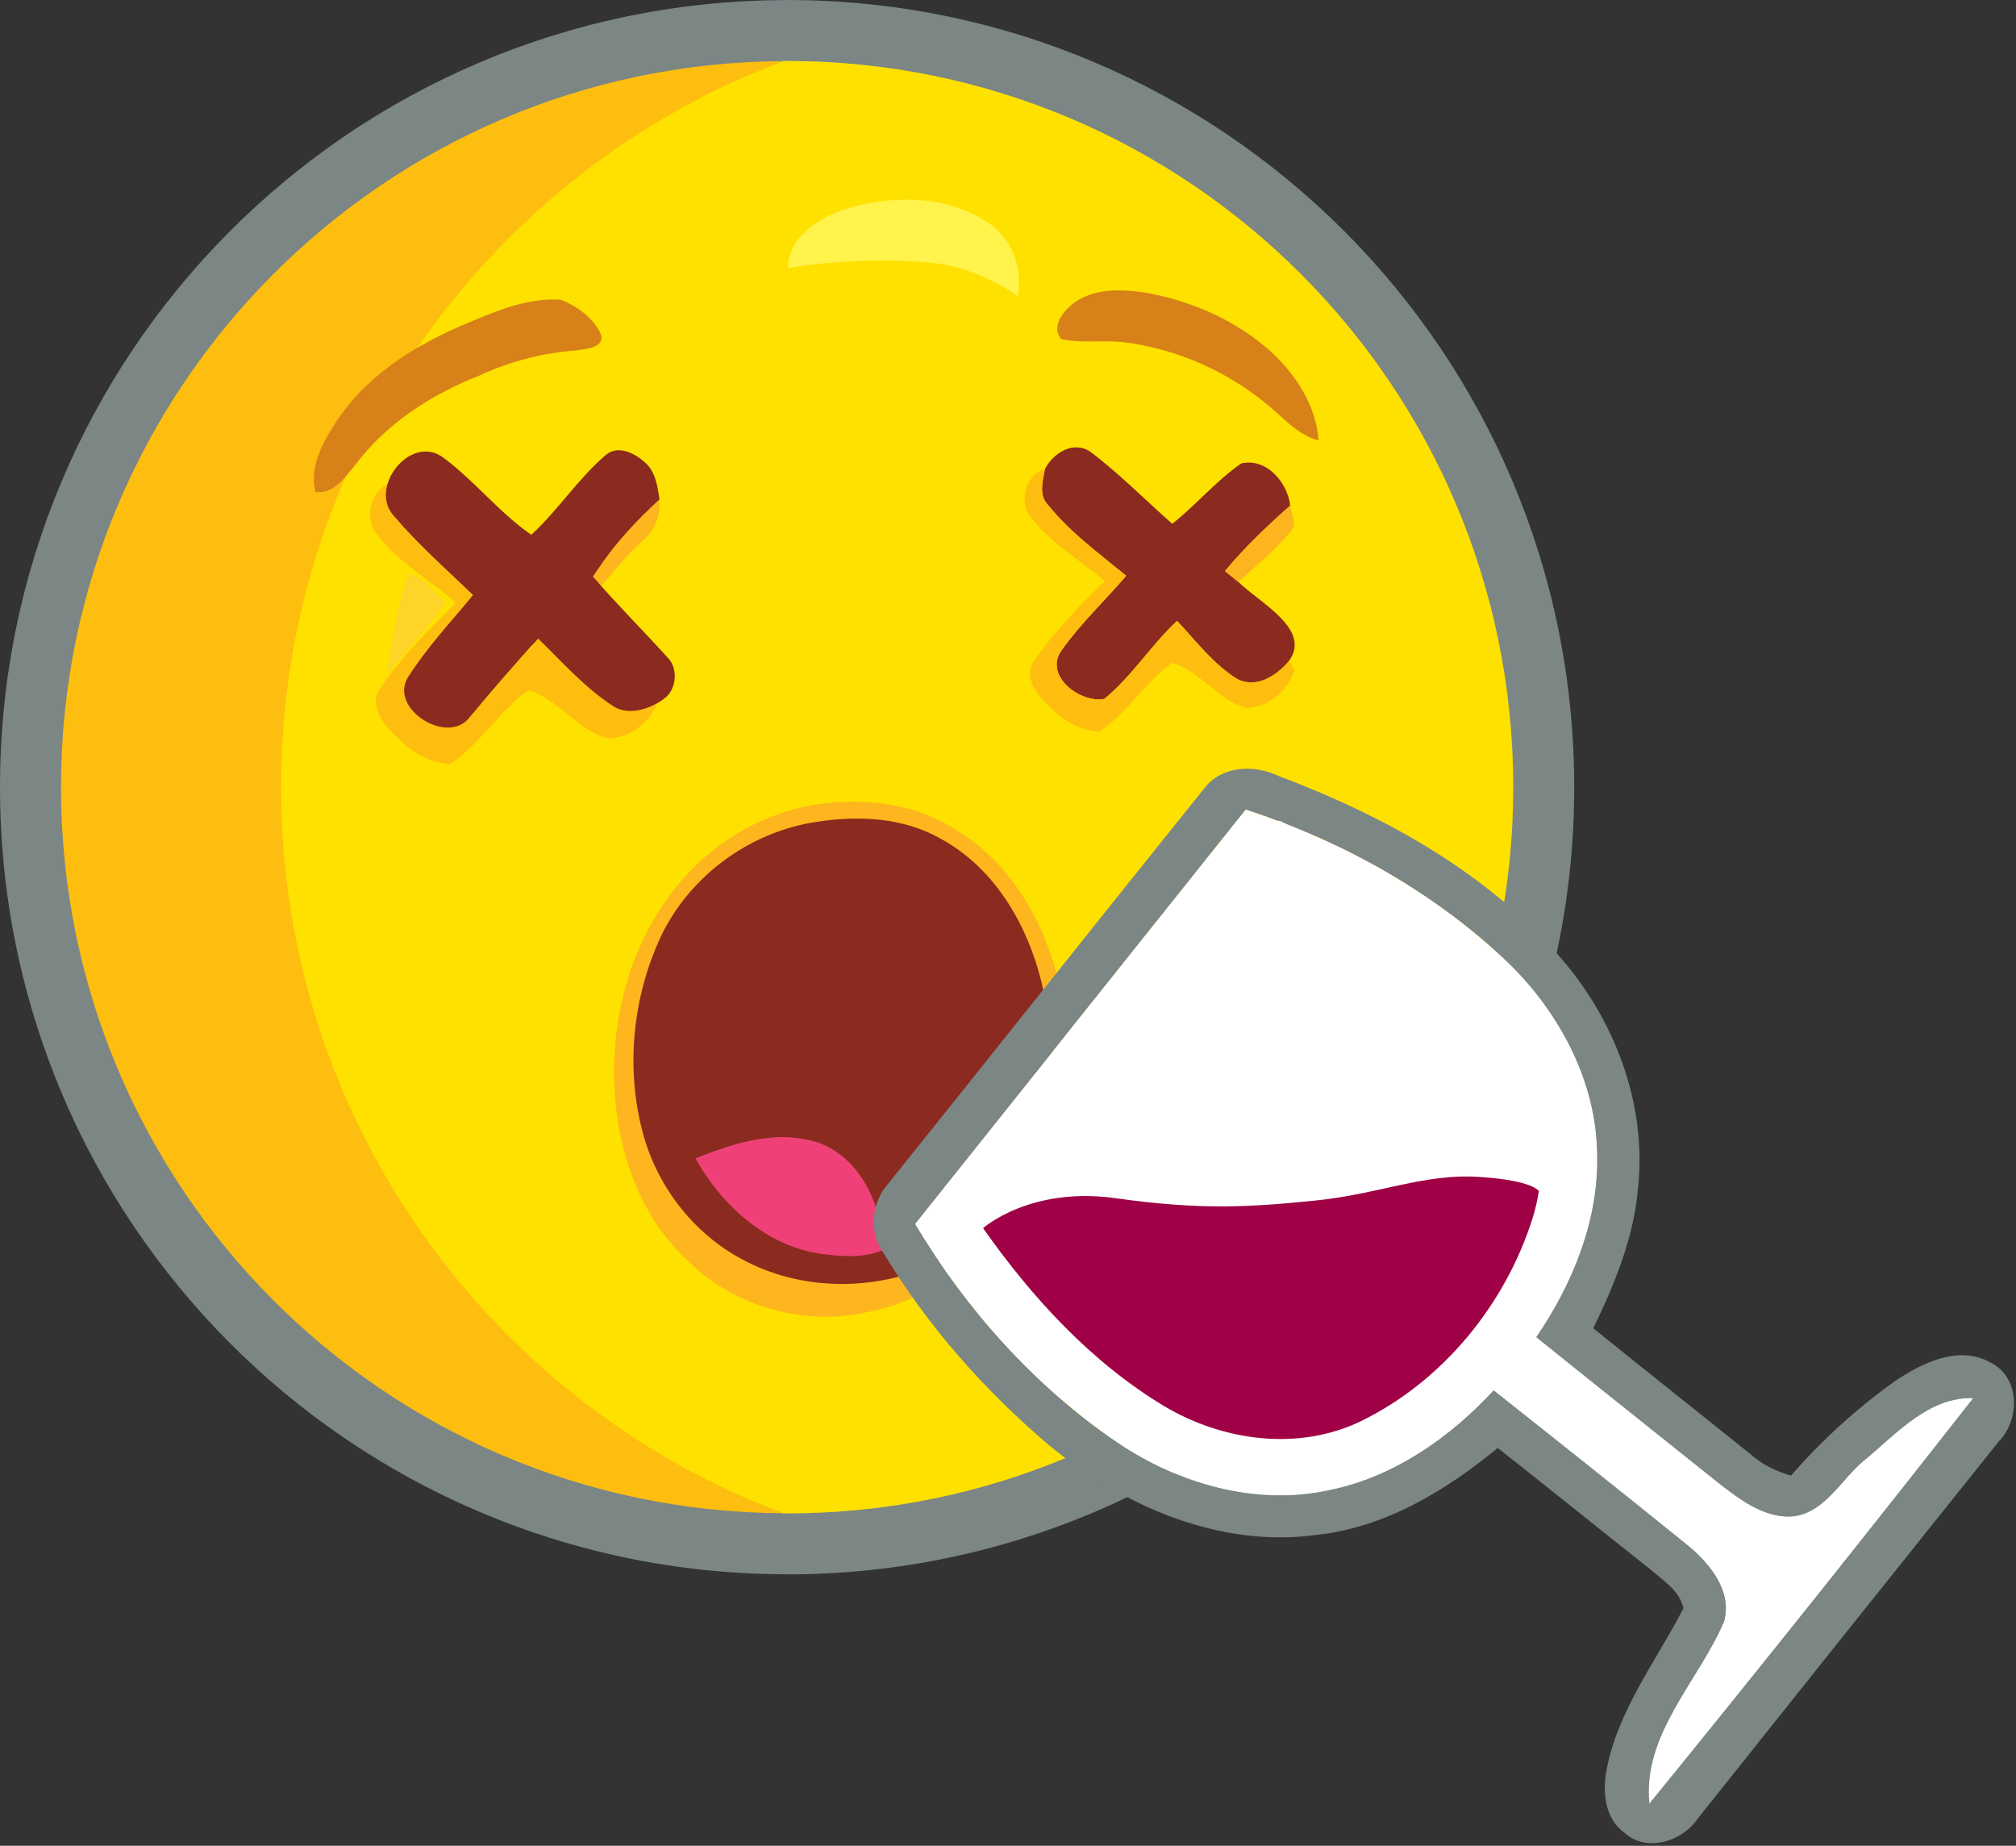 <?xml version="1.0" encoding="UTF-8" standalone="no"?><!DOCTYPE svg PUBLIC "-//W3C//DTD SVG 1.1//EN" "http://www.w3.org/Graphics/SVG/1.1/DTD/svg11.dtd"><svg width="100%" height="100%" viewBox="0 0 568 520" version="1.1" xmlns="http://www.w3.org/2000/svg" xmlns:xlink="http://www.w3.org/1999/xlink" xml:space="preserve" xmlns:serif="http://www.serif.com/" style="fill-rule:evenodd;clip-rule:evenodd;stroke-linejoin:round;stroke-miterlimit:1.414;"><rect x="0" y="0" width="568" height="520" fill="#333333" stroke="none"/><g id="Señor-Wino-I" serif:id="Señor Wino I"><path d="M221.762,17.188l0,-17.188c-0.643,0 -1.065,0.022 -1.259,0.028l-0.119,0.003l0.213,7.216l0,-7.216l-0.213,0l0.213,7.216l0,-7.216l-0.06,0l-0.034,0c-60.897,0.335 -116.125,25.288 -155.962,65.353c-39.863,40.038 -64.55,95.41 -64.541,156.385c-0.009,60.969 24.678,116.344 64.541,156.381c39.837,40.066 95.065,65.022 155.962,65.356l0.094,0l0,-7.218l-0.213,7.215l0.213,0.003l0,-7.218l-0.213,7.215l0.06,0c0.15,0.006 0.597,0.031 1.318,0.035c61.185,0.006 116.735,-24.854 156.813,-64.96c40.106,-40.075 64.966,-95.628 64.956,-156.809c0.01,-61.181 -24.85,-116.738 -64.956,-156.816c-40.078,-40.103 -95.628,-64.962 -156.813,-64.953l0,34.375c51.801,0.006 98.541,20.947 132.507,54.888c33.937,33.965 54.881,80.703 54.887,132.506c-0.006,51.797 -20.947,98.537 -54.887,132.503c-33.966,33.941 -80.706,54.881 -132.507,54.891l0,7.309l0.219,-7.309l-0.219,0l0,7.309l0.219,-7.309l-0.059,0c-0.153,-0.007 -0.603,-0.032 -1.325,-0.032l0.097,0c-51.55,-0.3 -98.025,-21.322 -131.785,-55.225c-33.731,-33.931 -54.528,-80.518 -54.534,-132.137c0.006,-51.619 20.803,-98.21 54.534,-132.141c33.76,-33.903 80.235,-54.925 131.785,-55.222l-0.097,0c0.644,-0.003 1.069,-0.025 1.262,-0.031l0.122,-0.003l-0.219,-7.309l0,7.312l0.219,-0.003l-0.219,-7.309l0,7.312l0,-17.187Z" style="fill:#7b8685;fill-rule:nonzero;"/><path d="M221.916,409.159c-0.157,-0.003 -0.603,-0.028 -1.319,-0.028l0.097,0c-15.232,-0.087 -30.019,-1.987 -44.166,-5.49c-58.675,-39.197 -97.331,-106.01 -97.331,-181.872c0,-75.863 38.653,-142.678 97.328,-181.875c14.147,-3.503 28.937,-5.4 44.169,-5.488l-0.097,0c0.644,-0.003 1.069,-0.025 1.262,-0.031l0.044,0c51.744,0.047 98.431,20.978 132.366,54.888c33.937,33.965 54.881,80.703 54.887,132.506c-0.006,51.797 -20.947,98.537 -54.887,132.503c-33.935,33.906 -80.613,54.837 -132.353,54.887Z" style="fill:#ffd792;fill-rule:nonzero;"/><path d="M221.762,426.347c-0.39,0 -0.771,-0.028 -1.165,-0.028c-15.622,-5.903 -30.388,-13.538 -44.069,-22.678c14.147,3.503 28.934,5.403 44.166,5.49l-0.097,0c0.716,0 1.162,0.025 1.319,0.028c51.74,-0.05 98.418,-20.981 132.353,-54.887c33.94,-33.966 54.881,-80.706 54.887,-132.503c-0.006,-51.803 -20.95,-98.541 -54.887,-132.506c-33.935,-33.91 -80.622,-54.841 -132.366,-54.888l-0.044,0c-0.193,0.006 -0.618,0.028 -1.262,0.031l0.097,0c-15.232,0.088 -30.022,1.985 -44.169,5.488c13.681,-9.138 28.45,-16.775 44.072,-22.678c0.394,0 0.775,-0.028 1.165,-0.028l0,17.187l0,-17.187c112.985,0 204.582,91.593 204.582,204.581c0,112.981 -91.597,204.578 -204.582,204.578Z" style="fill:#bb9c62;fill-rule:nonzero;"/><path d="M103.381,221.984c0,-93.556 34.594,-173.559 117.216,-204.765c-112.444,0.631 -203.409,91.953 -203.409,204.55c0,112.59 90.965,203.919 203.409,204.55c-82.622,-31.213 -117.216,-110.785 -117.216,-204.335Z" style="fill:#febe0f;fill-rule:nonzero;"/><path d="M426.344,221.769c0,-112.988 -91.597,-204.581 -204.582,-204.581c-0.39,0 -0.771,0.031 -1.165,0.031c-82.622,31.206 -141.4,110.997 -141.4,204.55c0,93.55 58.778,173.337 141.4,204.55c0.394,0 0.775,0.028 1.165,0.028c112.985,0 204.582,-91.597 204.582,-204.578Z" style="fill:#ffe100;fill-rule:nonzero;"/><path d="M237.731,59.031c13.166,-4.125 28.688,-4.25 40.519,3.622c6.8,4.36 10.072,12.838 8.466,20.713c-7.36,-4.963 -15.678,-8.55 -24.591,-9.363c-13.347,-1.147 -26.844,-0.631 -40.075,1.488c0.069,-8.685 8.359,-13.897 15.681,-16.46Z" style="fill:#fff34c;fill-rule:nonzero;"/><path d="M301.734,86.013c5.857,-4.972 14.128,-4.613 21.278,-3.529c12.872,2.366 25.388,7.819 35.147,16.66c7.032,6.506 12.657,15.159 13.344,24.934c-6.231,-1.644 -10.278,-6.856 -15.14,-10.65c-11.307,-9.144 -25.11,-15.144 -39.532,-16.994c-5.922,-0.687 -11.95,0.332 -17.812,-0.878c-2.825,-3.187 0.106,-7.331 2.715,-9.543Z" style="fill:#d88118;fill-rule:nonzero;"/><path d="M129.716,91.859c8.975,-3.74 18.259,-8.062 28.228,-7.44c4.74,1.872 9.375,5.2 11.462,9.99c0.691,3.788 -4.478,3.832 -7,4.31c-9.434,0.659 -18.637,3.065 -27.215,7.028c-13.619,5.316 -26.416,13.603 -35.253,25.434c-2.885,3.363 -5.947,8.144 -11.076,7.394c-1.653,-6.872 1.769,-13.497 5.432,-19.084c8.206,-13.022 21.587,-21.6 35.422,-27.632Z" style="fill:#d88118;fill-rule:nonzero;"/><path d="M294.412,132.131c2.36,-4.572 8.057,-8.103 12.847,-4.815c8.16,6.15 15.347,13.512 23.025,20.247c6.76,-5.35 12.347,-12.116 19.45,-17.013c7.103,-1.609 12.966,5.309 13.794,11.856c-6.503,5.772 -12.844,11.775 -18.397,18.478c1.26,1.01 2.522,2.047 3.797,3.085c6.172,5.981 20.638,13.353 14.263,22.19c-3.054,4.238 -8.991,7.844 -14.435,5.235c-6.825,-4.156 -11.722,-10.725 -17.125,-16.481c-7.347,6.865 -12.734,15.637 -20.5,21.993c-6.834,1.285 -17.175,-6.575 -12.037,-13.7c5.372,-7.568 12.184,-13.959 18.2,-20.99c-7.644,-6.307 -15.806,-12.228 -22.05,-19.991c-2.657,-2.812 -1.441,-6.778 -0.832,-10.094Z" style="fill:#8b2a1e;fill-rule:nonzero;"/><path d="M290.397,145.644c-3.531,-4.263 -1.4,-11.944 4.015,-13.513c-0.609,3.316 -1.825,7.282 0.832,10.094c6.244,7.763 14.406,13.684 22.05,19.991c-6.016,7.031 -12.828,13.422 -18.2,20.99c-5.138,7.125 5.203,14.985 12.037,13.7c7.766,-6.356 13.153,-15.128 20.5,-21.993c5.403,5.756 10.3,12.325 17.125,16.481c5.444,2.609 10.966,-1.213 14.435,-5.235c0.387,0.663 1.147,1.997 1.531,2.654c-1.95,5.846 -7.222,10.437 -13.516,10.6c-8.1,-2.1 -12.972,-10.354 -20.972,-12.669c-7.681,5.556 -12.668,14.165 -20.571,19.409c-6.685,-0.297 -12.335,-4.878 -16.504,-9.759c-2.397,-2.719 -4.265,-6.975 -1.812,-10.247c5.7,-8.238 12.75,-15.431 19.912,-22.394c-6.962,-6.019 -15.281,-10.647 -20.862,-18.109Z" style="fill:#febe0f;fill-rule:nonzero;"/><path d="M345.131,160.884c5.553,-6.703 11.894,-12.706 18.397,-18.478c0.141,2.347 2.128,5.091 0.216,7.188c-4.353,5.334 -9.806,9.675 -14.816,14.375c-1.275,-1.038 -2.537,-2.075 -3.797,-3.085Z" style="fill:#fcb41f;fill-rule:nonzero;"/><path d="M115.144,161.706c4.309,0.525 7.072,5.453 10.494,8.028c-5.294,6.782 -10.494,13.66 -16.6,19.744c1.825,-9.272 2.559,-18.99 6.106,-27.772Z" style="fill:#fdd427;fill-rule:nonzero;"/><path d="M230.447,226.584c13.312,-1.915 27.709,-0.234 39.097,7.347c16.115,9.744 25.809,27.607 29.325,45.688c4.922,23.053 -1.019,48.278 -16.432,66.231c-9.849,11.294 -22.646,20.888 -37.634,23.713c-17.869,4.181 -37.744,-1.275 -50.806,-14.188c-10.744,-9.694 -17.031,-23.397 -19.578,-37.466c-4.097,-23.293 0.781,-48.703 15.65,-67.453c9.828,-12.64 24.5,-21.509 40.378,-23.872Z" style="fill:#fdb61e;fill-rule:nonzero;"/><path d="M230.503,231.475c11.713,-1.787 24.291,-1.128 34.75,4.934c17.1,9.397 26.553,28.419 29.572,47.091c1.831,13.941 1.619,28.594 -3.844,41.759c-6.034,16.119 -19.778,29.163 -36.325,34.019c-14.781,4.256 -31.256,3.031 -44.922,-4.165c-13.731,-7.057 -24.065,-20.085 -28.318,-34.869c-5.063,-17.797 -3.485,-37.431 3.868,-54.375c7.81,-18.328 25.535,-31.628 45.219,-34.394Z" style="fill:#8b2a1e;fill-rule:nonzero;"/><path d="M195.944,326.347c11.153,-4.475 23.884,-8.531 35.703,-4.034c11.481,4.915 16.747,17.89 17.478,29.64c-5.441,2.672 -11.897,1.997 -17.744,1.306c-15.478,-2.256 -28.025,-13.625 -35.437,-26.912Z" style="fill:#ef4177;fill-rule:nonzero;"/><path d="M181.044,152.388c4.765,-4.169 4.85,-8.785 4.762,-11.694c-6.325,5.84 -15.365,15.175 -20.153,22.359c0.891,1.103 1.781,2.194 2.681,3.275c4.147,-4.712 7.969,-9.787 12.71,-13.94Z" style="fill:#fdb61e;fill-rule:nonzero;"/><path d="M182.891,195.216c-1.41,-2.353 -4.641,-3.6 -7.007,-0.991c-2.628,2.897 -8.968,-3.578 -11.593,-5.262c-1.81,-1.16 -2.194,-3.45 -3.072,-5.282c-0.457,-0.965 -1.041,-1.887 -1.572,-2.815c-0.947,-1.672 -0.297,-1.669 -0.753,0.047c1.525,-5.725 -7.328,-8.15 -8.847,-2.438c-0.322,1.213 -0.235,2.384 0.084,3.516c-5.797,5.468 -10.475,12.028 -15.9,17.809c-1.453,-1.503 -3.625,-1.591 -5.584,-0.75c-0.909,0.391 -2.341,0.85 -3.469,1.2c-0.494,0.159 -1,0.266 -1.506,0.378c-1.838,-1.597 -2.806,-4.312 -3.85,-6.434c-1.166,-2.363 -3.384,-2.744 -5.253,-1.972c0.222,-0.519 0.506,-1.038 0.878,-1.553c4.809,-6.769 10.669,-12.678 16.234,-18.831c3.616,0.218 6.969,-4.5 3.669,-7.813c-2.984,-3.006 -5.594,-6.097 -8.825,-8.894c-3.397,-2.934 -7.575,-6.553 -7.225,-11.375c0.428,-5.906 -8.747,-5.862 -9.172,0c-0.028,0.36 -0.009,0.7 -0.009,1.05c-1.125,-2.75 -0.216,-6.05 0.309,-8.9c-5.806,1.682 -8.091,9.919 -4.306,14.488c5.665,7.575 13.941,12.444 21.14,18.403c0.35,0.397 0.719,0.778 1.085,1.166c-7.635,7.412 -15.134,15.084 -21.206,23.862c-2.632,3.506 -0.629,8.075 1.943,10.991c4.466,5.231 10.528,10.147 17.697,10.462c8.475,-5.622 13.825,-14.853 22.06,-20.815c8.575,2.484 13.8,11.337 22.487,13.59c6.75,-0.175 12.406,-5.094 14.491,-11.372c-0.41,-0.7 -1.225,-2.131 -1.641,-2.837c-0.4,0.465 -0.837,0.922 -1.287,1.372Z" style="fill:#febe0f;fill-rule:nonzero;"/><path d="M111.05,145.431c-7.522,-7.962 4.753,-23.609 14.031,-16.372c8.766,6.55 15.65,15.425 24.61,21.604c7.562,-6.95 13.175,-15.819 21.015,-22.504c3.347,-2.868 8.041,-0.525 10.832,1.972c3.143,2.566 3.715,6.807 4.268,10.563c-6.325,5.84 -12.309,12.115 -17.094,19.3c-0.412,0.606 -1.256,1.831 -1.668,2.437c6.743,7.791 14.022,15.091 20.953,22.703c3.253,3.141 2.472,8.929 -0.413,11.319c-3.297,2.735 -10.143,5.697 -15.006,2.366c-7.9,-5.178 -14.222,-12.347 -20.953,-18.916c-6.644,7.197 -12.997,14.672 -19.316,22.169c-6.078,8.053 -22.859,-2.322 -17.353,-11.291c5.297,-8.315 12.078,-15.575 18.335,-23.15c-7.547,-7.259 -15.447,-14.209 -22.241,-22.2Z" style="fill:#8b2a1e;fill-rule:nonzero;"/></g><g id="Tilted-Wine-Glass" serif:id="Tilted Wine Glass"><path d="M464.709,508.138c-2.046,-19.538 13.929,-34.563 21.044,-51.363c2.328,-8.537 -3.962,-16.225 -10.122,-21.316c-18.159,-14.703 -36.45,-29.221 -54.787,-43.743c-12.403,13.359 -28.094,24.381 -46.203,28.081c-20.744,4.584 -42.607,-1.741 -59.904,-13.463c-23.281,-15.896 -42.474,-37.393 -56.931,-61.506c31.047,-38.934 62.128,-77.822 93.172,-116.74c27.284,8.896 53,23.231 73.844,43.056c14.634,14.147 25.034,33.631 25.187,54.294c0.388,18.465 -6.893,36.206 -17.153,51.275c17.091,13.784 34.291,27.403 51.416,41.14c5.794,4.503 12.294,9.497 20.019,9.403c9.865,-0.468 14.481,-10.884 21.534,-16.318c8.781,-7.332 17.747,-17.435 30.144,-17.069c-30.075,38.356 -60.478,76.478 -91.26,114.269Zm96.125,-124.282c-8.972,-5.022 -19.281,0.097 -26.946,5.241c-10.747,7.678 -20.61,16.662 -29.285,26.619c-4.016,-1.175 -7.862,-2.95 -11.031,-5.738c-14.875,-11.956 -29.844,-23.79 -44.666,-35.769c5.922,-12.281 11.26,-25.14 12.544,-38.862c2.641,-22.972 -5.703,-46.234 -20.338,-63.853c-20.965,-25.116 -50.587,-41.46 -80.818,-52.856c-6.66,-3.2 -15.422,-3.041 -20.525,2.878c-29.913,37.184 -59.541,74.618 -89.419,111.825c-4.781,5.225 -5.659,13.647 -1.534,19.515c12.422,20.575 28.521,38.875 46.862,54.388c20.875,17.103 48.078,28.997 75.494,25.14c19.187,-2.121 36.197,-12.434 50.816,-24.462c14.393,11.319 28.603,22.837 42.971,34.191c3.591,3.125 8.253,5.959 9.347,10.975c-7.74,14.99 -18.622,28.903 -21.725,45.859c-1.093,6.053 -0.387,13.475 5.053,17.328c6.147,5.75 16.26,2.556 20.607,-3.825c28.265,-35.509 56.565,-70.966 84.94,-106.394c5.978,-6.143 6.016,-18.022 -2.347,-22.2Z" style="fill:#7b8685;fill-rule:nonzero;"/><path d="M525.825,410.938c-7.053,5.434 -11.669,15.85 -21.534,16.318c-7.725,0.094 -14.225,-4.9 -20.019,-9.403c-17.125,-13.737 -34.325,-27.356 -51.416,-41.14c10.26,-15.069 17.541,-32.81 17.153,-51.275c-0.153,-20.663 -10.553,-40.147 -25.187,-54.294c-20.844,-19.825 -46.56,-34.16 -73.844,-43.056c-31.044,38.918 -62.125,77.806 -93.172,116.74c14.457,24.113 33.65,45.61 56.931,61.506c17.297,11.722 39.16,18.047 59.904,13.463c18.109,-3.7 33.8,-14.722 46.203,-28.081c18.337,14.522 36.628,29.04 54.787,43.743c6.16,5.091 12.45,12.779 10.122,21.316c-7.115,16.8 -23.09,31.825 -21.044,51.363c30.782,-37.791 61.185,-75.913 91.26,-114.269c-12.397,-0.366 -21.363,9.737 -30.144,17.069Z" style="fill:#fff;fill-rule:nonzero;"/><path d="M379.15,401.653c-20.109,8.266 -43.413,3.438 -60.909,-8.672c-21.622,-15.15 -38.463,-36.187 -52.085,-58.575c31.406,-34.45 62.835,-68.843 94.31,-103.225c25.531,12.788 50.653,29.047 67.418,52.682c12.035,16.784 15.735,39.39 8.125,58.806c-10.156,26.012 -30.925,48.29 -56.859,58.984Z" style="fill:#fff;fill-rule:nonzero;"/><path d="M416.591,331.553c-15.382,-0.975 -28.235,4.9 -46.244,6.697c-18.01,1.803 -31.81,2.731 -55.966,-0.681c-24.15,-3.41 -37.406,8.425 -37.406,8.425c13.734,19.512 30.306,37.609 50.872,50.059c16.625,9.944 38.09,12.919 55.859,4.191c22.913,-11.281 40.431,-32.781 48.082,-57.031c0.8,-2.516 1.374,-5.075 1.778,-7.657c0,0 -1.597,-3.034 -16.975,-4.003Z" style="fill:#a00046;fill-rule:nonzero;"/></g></svg>